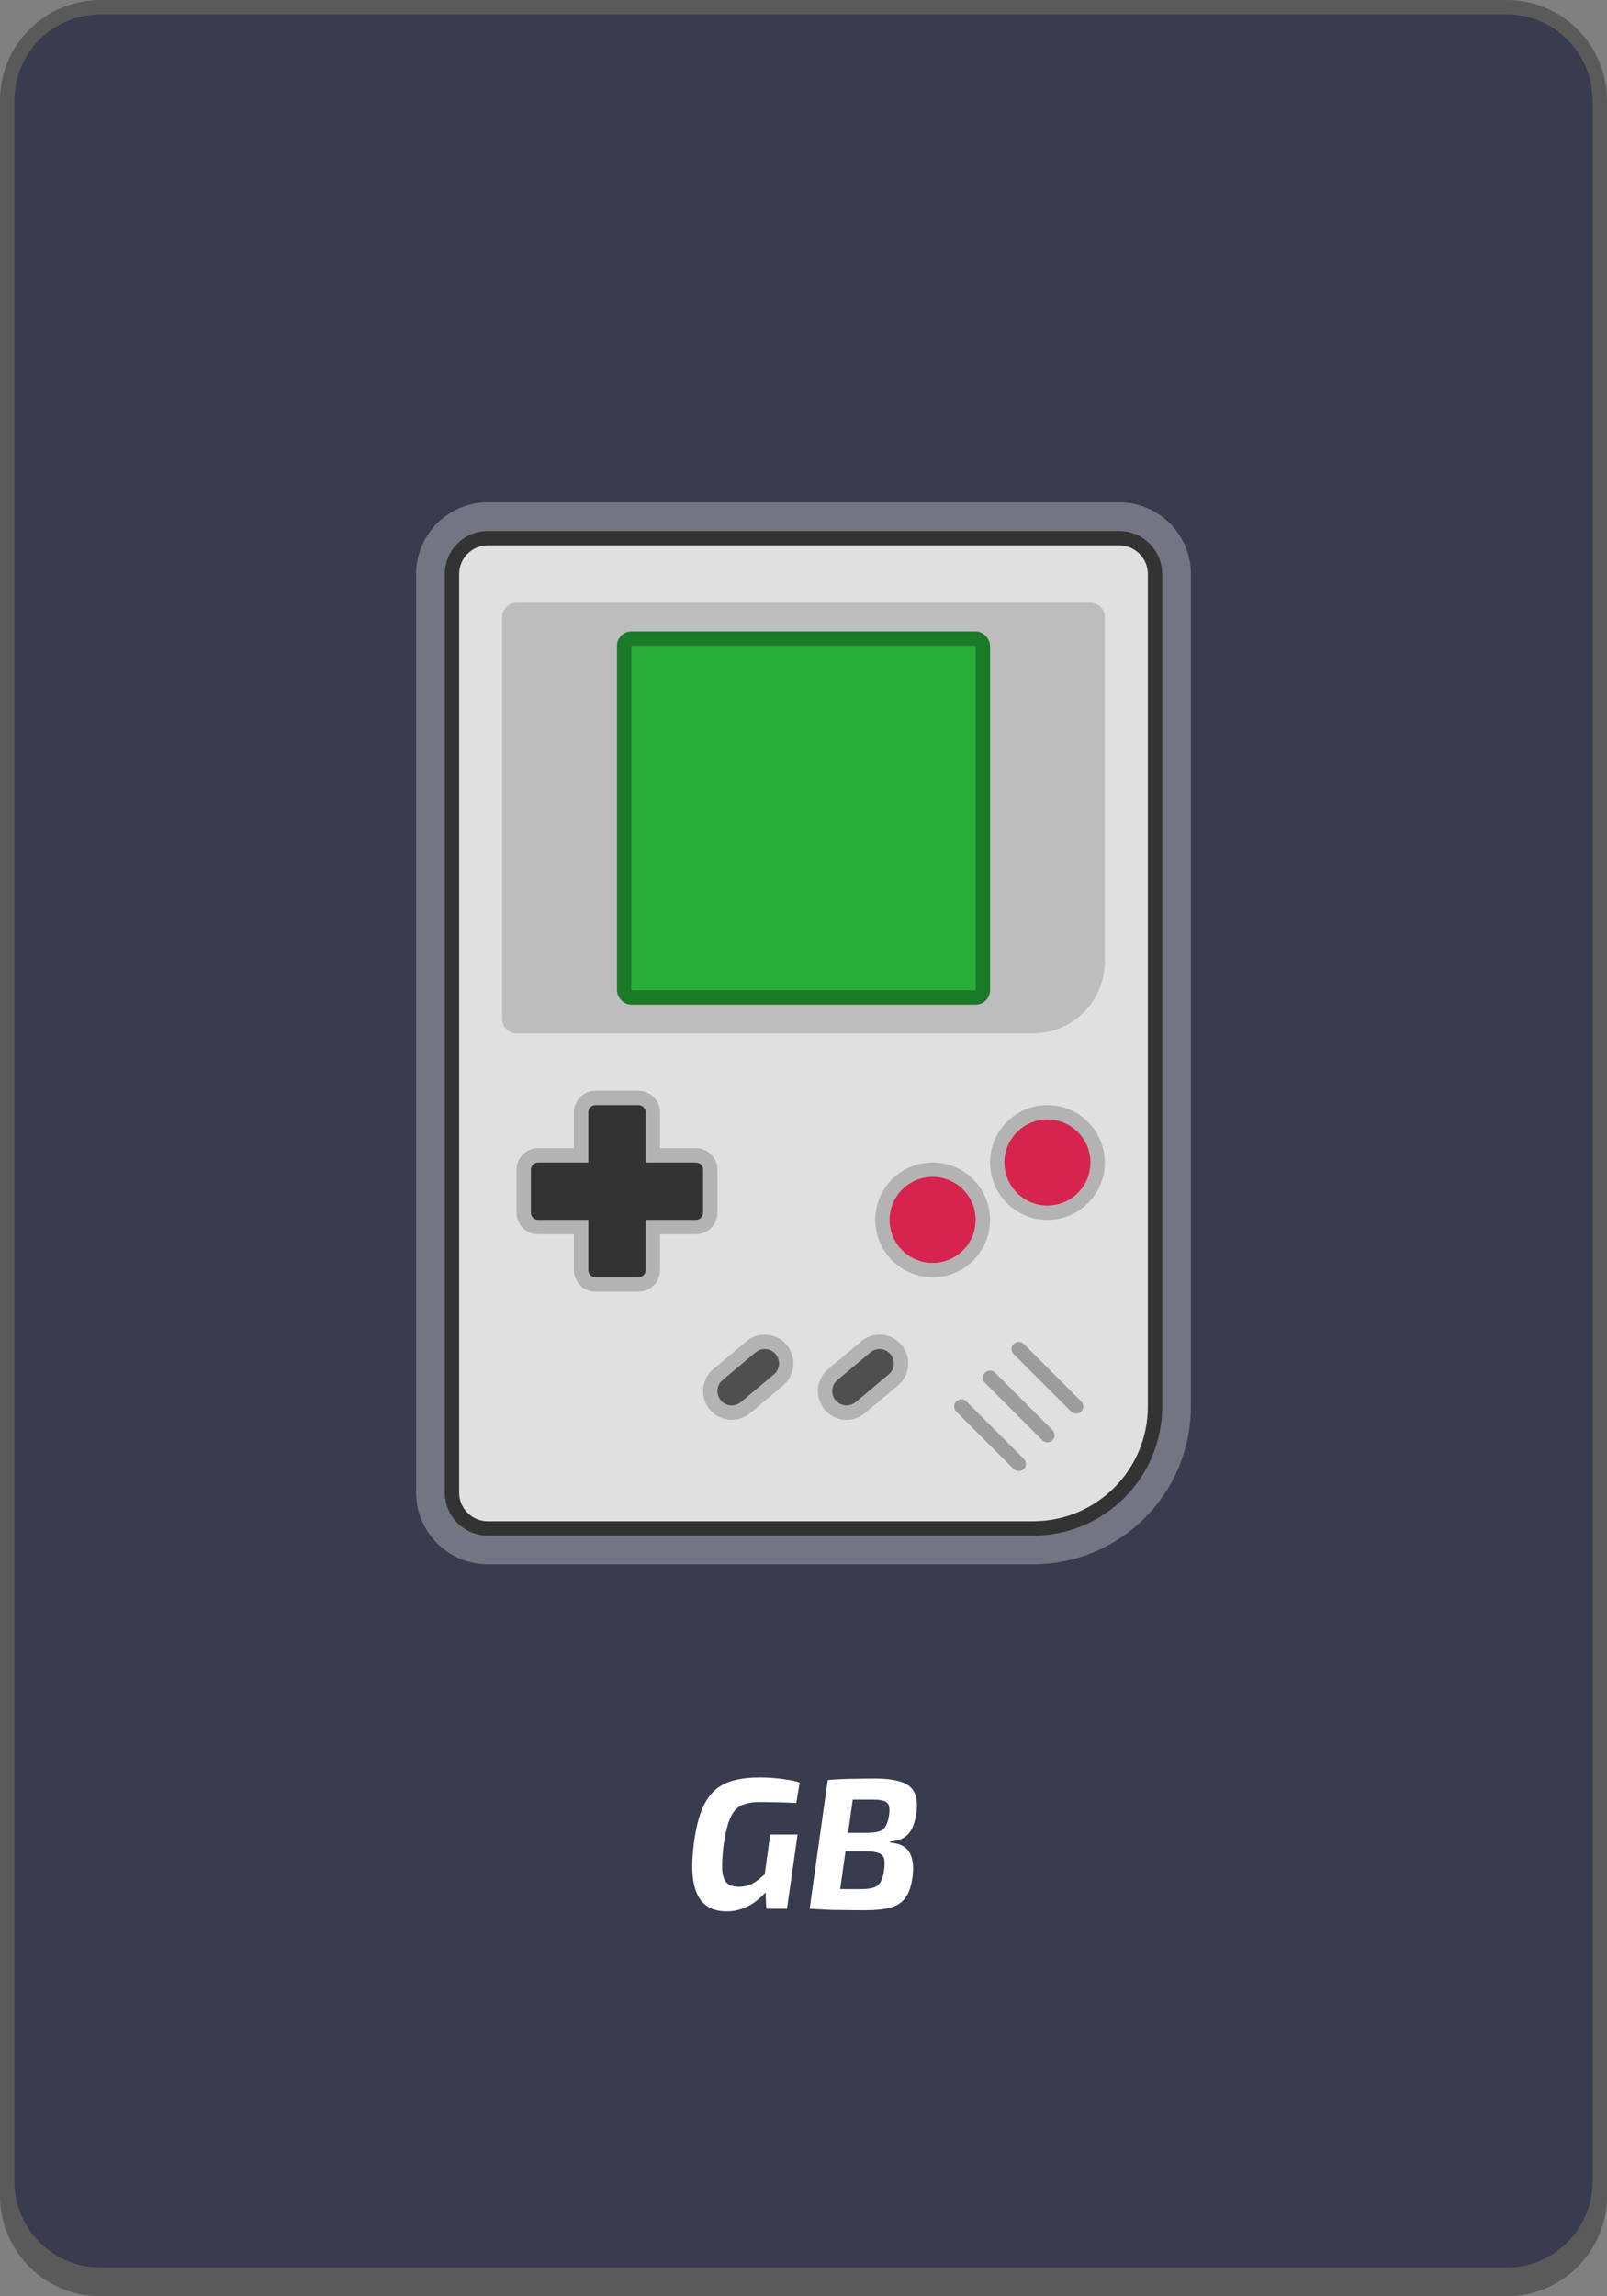 <svg width="112" height="160" viewBox="0 0 112 160" fill="none" xmlns="http://www.w3.org/2000/svg">
<rect x="0" y="0" width="112" height="160" fill="#808080" stroke="none"/>
<g clip-path="url(#clip0_113_1580)">
<path d="M1 7C1 3.686 3.686 1 7 1H105C108.314 1 111 3.686 111 7V152C111 155.314 108.314 158 105 158H7C3.686 158 1 155.314 1 152V7Z" fill="#393B4E"/>
<path fill-rule="evenodd" clip-rule="evenodd" d="M7 0C3.134 0 0 3.134 0 7V153C0 156.866 3.134 160 7 160H105C108.866 160 112 156.866 112 153V7C112 3.134 108.866 0 105 0H7ZM7 1C3.686 1 1 3.686 1 7C1 7 1 7 1 7V152C1 152.165 1.007 152.328 1.02 152.49C1.269 155.575 3.851 158 7 158H105C108.149 158 110.731 155.575 110.98 152.49C110.993 152.328 111 152.165 111 152V7C111 3.686 108.314 1 105 1H7Z" fill="black" fill-opacity="0.3"/>
<path d="M32 40C32 38.895 32.895 38 34 38H78C79.105 38 80 38.895 80 40V98C80 102.418 76.418 106 72 106H34C32.895 106 32 105.105 32 104V40Z" fill="#E0E0E0"/>
<path d="M78 36.5H34C32.067 36.5 30.5 38.067 30.5 40V104C30.5 105.933 32.067 107.5 34 107.5H72C77.247 107.5 81.5 103.247 81.5 98V40C81.5 38.067 79.933 36.5 78 36.5Z" stroke="white" stroke-opacity="0.3" stroke-width="3"/>
<path d="M78 37.5H34C32.619 37.5 31.5 38.619 31.5 40V104C31.5 105.381 32.619 106.5 34 106.5H72C76.694 106.5 80.5 102.694 80.5 98V40C80.5 38.619 79.381 37.5 78 37.5Z" fill="#E0E0E0" stroke="#333333"/>
<path d="M41.5 77C41.224 77 41 77.224 41 77.5V81H37.5C37.224 81 37 81.224 37 81.5V84.5C37 84.776 37.224 85 37.5 85H41V88.5C41 88.776 41.224 89 41.5 89H44.5C44.776 89 45 88.776 45 88.5V85H48.5C48.776 85 49 84.776 49 84.5V81.5C49 81.224 48.776 81 48.5 81H45V77.5C45 77.224 44.776 77 44.5 77H41.5Z" fill="#333333"/>
<path d="M41.5 76.5C40.948 76.5 40.5 76.948 40.5 77.5V80.5H37.5C36.948 80.5 36.5 80.948 36.5 81.5V84.5C36.5 85.052 36.948 85.5 37.5 85.5H40.5V88.5C40.5 89.052 40.948 89.5 41.5 89.5H44.5C45.052 89.5 45.5 89.052 45.5 88.5V85.5H48.5C49.052 85.5 49.5 85.052 49.5 84.5V81.5C49.5 80.948 49.052 80.5 48.5 80.5H45.5V77.5C45.5 76.948 45.052 76.5 44.5 76.5H41.5Z" stroke="black" stroke-opacity="0.2"/>
<path d="M35 43C35 42.448 35.448 42 36 42H76C76.552 42 77 42.448 77 43V67C77 69.761 74.761 72 72 72H36C35.448 72 35 71.552 35 71V43Z" fill="#BDBDBD"/>
<rect x="43" y="44" width="26" height="26" rx="1" fill="#27AE39"/>
<rect x="43.5" y="44.5" width="25" height="25" rx="0.5" stroke="black" stroke-opacity="0.3"/>
<circle cx="65" cy="85" r="3" fill="#D6244E"/>
<circle cx="65" cy="85" r="3.5" stroke="black" stroke-opacity="0.2"/>
<circle cx="73" cy="81" r="3" fill="#D6244E"/>
<circle cx="73" cy="81" r="3.5" stroke="black" stroke-opacity="0.2"/>
<path d="M50.234 97.571C49.879 97.148 49.934 96.517 50.357 96.162L52.655 94.234C53.078 93.879 53.709 93.934 54.064 94.357C54.419 94.78 54.364 95.411 53.941 95.766L51.643 97.694C51.22 98.049 50.589 97.994 50.234 97.571Z" fill="#4F4F4F"/>
<path d="M58.234 97.571C57.879 97.148 57.934 96.517 58.357 96.162L60.656 94.234C61.079 93.879 61.709 93.934 62.064 94.357C62.419 94.78 62.364 95.411 61.941 95.766L59.643 97.694C59.22 98.049 58.589 97.994 58.234 97.571Z" fill="#4F4F4F"/>
<path d="M52.334 93.851L50.036 95.779C49.401 96.312 49.319 97.258 49.851 97.893C50.383 98.527 51.33 98.61 51.964 98.078L54.262 96.149C54.897 95.617 54.98 94.671 54.447 94.036C53.915 93.401 52.969 93.319 52.334 93.851ZM60.334 93.851L58.036 95.779C57.401 96.312 57.319 97.258 57.851 97.893C58.384 98.527 59.33 98.61 59.964 98.078L62.263 96.149C62.897 95.617 62.98 94.671 62.447 94.036C61.915 93.401 60.969 93.319 60.334 93.851Z" stroke="black" stroke-opacity="0.2"/>
<path d="M67 98L71 102M69 96L73 100M71 94L75 98" stroke="black" stroke-opacity="0.3" stroke-linecap="round" stroke-linejoin="round"/>
<path d="M52.95 123.848C53.28 123.848 53.6 123.861 53.913 123.887C54.233 123.913 54.545 123.952 54.849 124.004C55.16 124.047 55.455 124.112 55.733 124.199L55.498 125.629C55.204 125.612 54.913 125.599 54.627 125.59C54.342 125.581 54.06 125.577 53.782 125.577C53.505 125.568 53.215 125.564 52.911 125.564C52.513 125.564 52.175 125.612 51.898 125.707C51.62 125.794 51.386 125.95 51.196 126.175C51.014 126.392 50.862 126.699 50.74 127.098C50.619 127.488 50.515 127.986 50.428 128.593C50.342 129.321 50.312 129.897 50.337 130.322C50.372 130.738 50.48 131.033 50.663 131.206C50.844 131.379 51.122 131.466 51.495 131.466C51.789 131.466 52.045 131.423 52.261 131.336C52.478 131.241 52.678 131.119 52.859 130.972C53.05 130.816 53.241 130.656 53.431 130.491L53.73 131.427C53.575 131.618 53.397 131.817 53.197 132.025C52.998 132.224 52.773 132.415 52.522 132.597C52.27 132.77 51.989 132.909 51.676 133.013C51.364 133.126 51.018 133.182 50.636 133.182C50.03 133.182 49.532 133.026 49.142 132.714C48.752 132.402 48.487 131.899 48.349 131.206C48.21 130.513 48.214 129.59 48.361 128.437C48.483 127.51 48.66 126.747 48.895 126.149C49.137 125.551 49.441 125.087 49.804 124.758C50.177 124.42 50.623 124.186 51.144 124.056C51.663 123.917 52.266 123.848 52.95 123.848ZM55.59 127.826L54.849 133H53.406L53.34 131.609L53.211 131.232L53.678 127.826H55.59ZM60.965 123.926C61.718 123.926 62.321 124 62.772 124.147C63.231 124.286 63.547 124.533 63.721 124.888C63.903 125.235 63.95 125.72 63.864 126.344C63.777 126.968 63.599 127.44 63.331 127.761C63.062 128.082 62.633 128.268 62.044 128.32L62.031 128.385C62.724 128.446 63.183 128.688 63.408 129.113C63.634 129.538 63.694 130.114 63.59 130.842C63.504 131.449 63.339 131.917 63.096 132.246C62.854 132.575 62.507 132.801 62.056 132.922C61.606 133.043 61.025 133.104 60.315 133.104C59.717 133.104 59.197 133.1 58.755 133.091C58.312 133.091 57.91 133.082 57.545 133.065C57.181 133.048 56.809 133.026 56.428 133L56.752 131.596C56.969 131.605 57.364 131.613 57.935 131.622C58.516 131.631 59.188 131.635 59.95 131.635C60.332 131.635 60.635 131.6 60.861 131.531C61.086 131.462 61.255 131.332 61.367 131.141C61.489 130.942 61.571 130.664 61.614 130.309C61.666 129.954 61.666 129.685 61.614 129.503C61.562 129.321 61.441 129.195 61.251 129.126C61.069 129.048 60.8 129.005 60.444 128.996H57.169L57.35 127.709H60.496C60.826 127.7 61.086 127.666 61.276 127.605C61.476 127.536 61.627 127.41 61.731 127.228C61.844 127.046 61.922 126.79 61.965 126.461C62.009 126.175 62 125.954 61.94 125.798C61.888 125.642 61.775 125.538 61.602 125.486C61.437 125.425 61.203 125.395 60.9 125.395C60.397 125.395 59.955 125.395 59.574 125.395C59.192 125.395 58.854 125.395 58.559 125.395C58.273 125.395 58.005 125.404 57.754 125.421L57.688 124.03C58.026 123.995 58.356 123.974 58.676 123.965C58.997 123.948 59.34 123.939 59.703 123.939C60.076 123.93 60.496 123.926 60.965 123.926ZM59.626 124.03L58.364 133H56.428L57.688 124.03H59.626Z" fill="white"/>
</g>
<defs>
<clipPath id="clip0_113_1580">
<rect width="112" height="160" rx="6" fill="white"/>
</clipPath>
</defs>
</svg>
